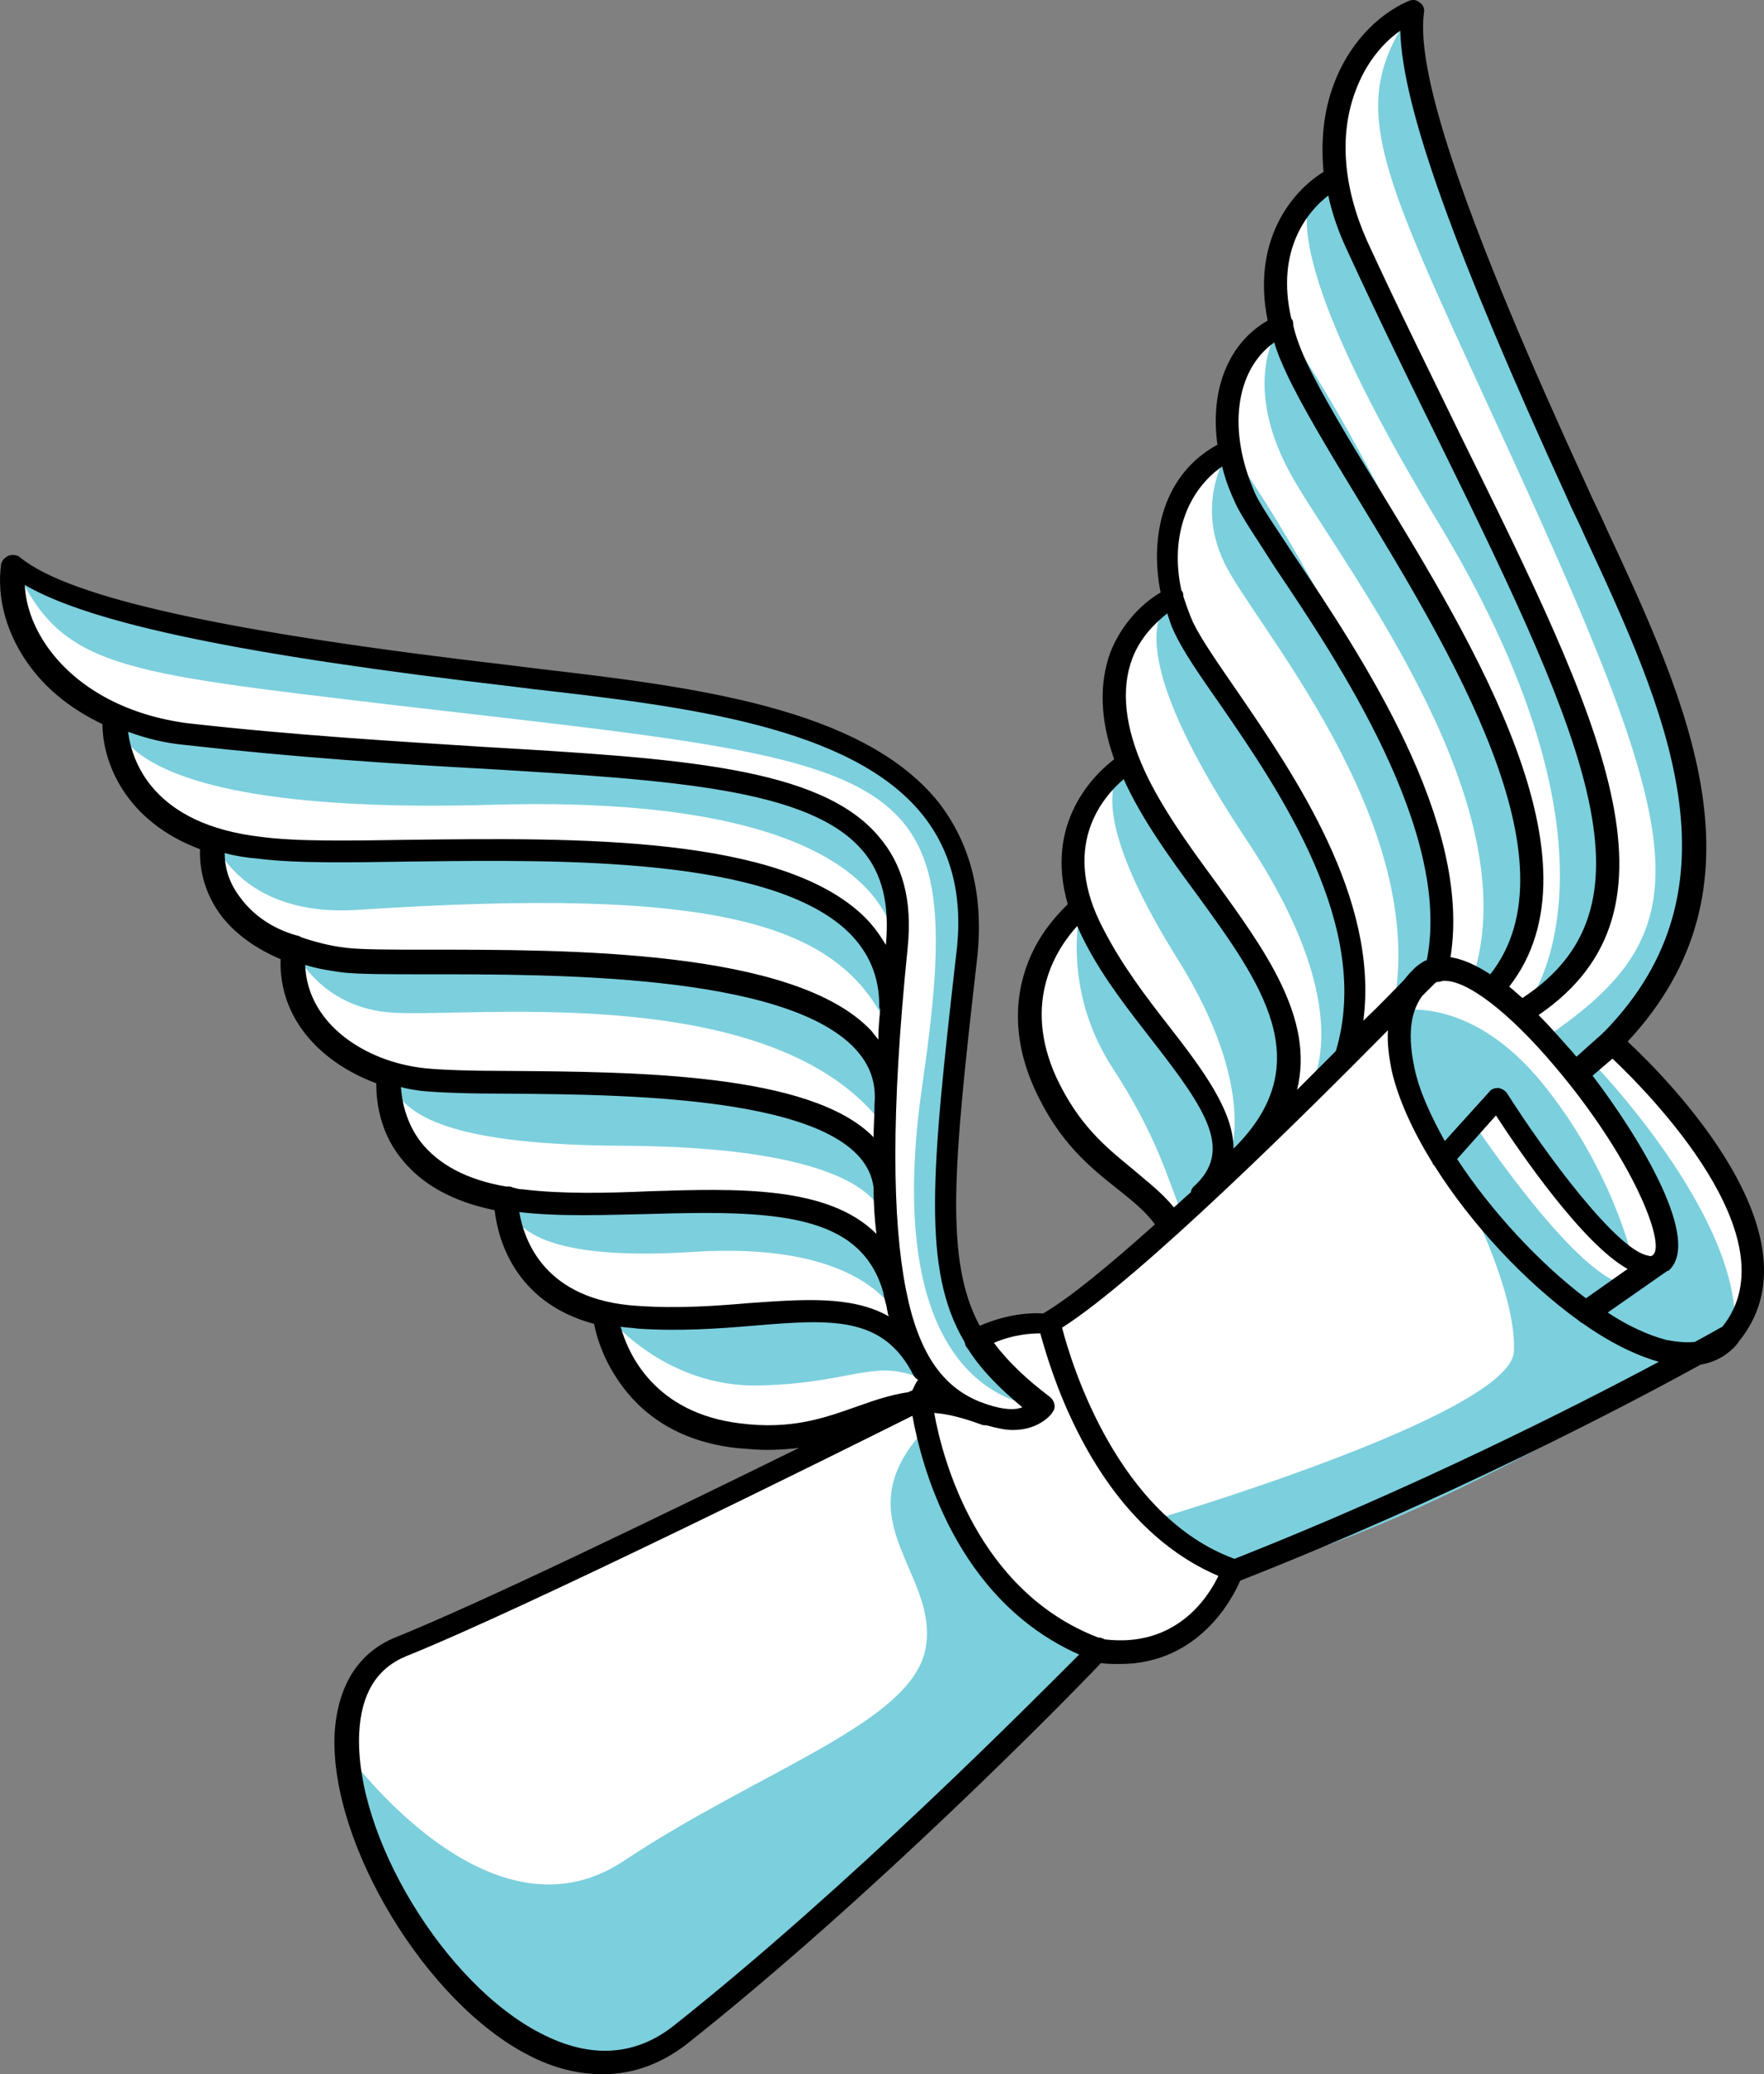 <?xml version="1.0" encoding="UTF-8" standalone="no"?>
<!-- Generator: Adobe Illustrator 21.0.0, SVG Export Plug-In . SVG Version: 6.00 Build 0)  -->

<svg
   xmlns:dc="http://purl.org/dc/elements/1.1/"
   xmlns:cc="http://creativecommons.org/ns#"
   xmlns:rdf="http://www.w3.org/1999/02/22-rdf-syntax-ns#"
   xmlns:svg="http://www.w3.org/2000/svg"
   xmlns="http://www.w3.org/2000/svg"
   xmlns:sodipodi="http://sodipodi.sourceforge.net/DTD/sodipodi-0.dtd"
   xmlns:inkscape="http://www.inkscape.org/namespaces/inkscape"
   version="1.1"
   id="Layer_1"
   x="0px"
   y="0px"
   viewBox="0 0 186.214 218.939"
   xml:space="preserve"
   sodipodi:docname="scroll-big-split.svg"
   width="186.214"
   height="218.939"
   inkscape:version="0.92.4 (33fec40, 2019-01-16)"><rect x="0" y="0" width="186.214" height="218.939" fill="#808080" stroke="none"/><defs
   id="defs960" /><sodipodi:namedview
   pagecolor="#ffffff"
   bordercolor="#666666"
   borderopacity="1"
   objecttolerance="10"
   gridtolerance="10"
   guidetolerance="10"
   inkscape:pageopacity="0"
   inkscape:pageshadow="2"
   inkscape:window-width="3840"
   inkscape:window-height="2112"
   id="namedview958"
   showgrid="false"
   fit-margin-top="0"
   fit-margin-left="0"
   fit-margin-right="0"
   fit-margin-bottom="0"
   inkscape:zoom="3.0583333"
   inkscape:cx="193.75763"
   inkscape:cy="170.15524"
   inkscape:window-x="0"
   inkscape:window-y="48"
   inkscape:window-maximized="1"
   inkscape:current-layer="g955" />

<style
   type="text/css"
   id="style5">
	.st0{opacity:0.5;fill:#7CCFDD;enable-background:new    ;}
	.st1{opacity:0.56;fill:#FFFFFF;enable-background:new    ;}
	.st2{fill:#FFFFFF;}
	.st3{fill:#7CCFDD;}
</style>

<g
   id="g955"
   transform="translate(-132.182,-267.761)">
	
	
	
	
	
	
	
	
	
	
	<path
   class="st2"
   d="m 133.7,327.4 c 0,0 9,4.4 23.4,7.5 31,6.6 80.9,0.6 77.1,33.9 -1.5,13 -4.8,33.9 0.9,40.2 0,0 3.2,-1.2 7.6,-1.7 l 13.4,-10.8 c -10.5,-9.6 -22.3,-18.5 -9.9,-33.2 0,0 -4.9,-8.7 4.9,-15.2 0,0 -5.1,-11.5 4.8,-17.4 0,0 -3.8,-10.9 6,-15.5 0,0 -2.9,-8.6 5.4,-13.3 0,0 -4,-9.9 5.7,-15.6 0,0 -2.7,-11.5 8.1,-17.4 0,0 0,14.4 16,47.9 16,33.5 18.1,46.8 5,60.9 0,0 24.6,22.1 11.9,31.7 -12.8,9.6 -51.7,24.2 -51.7,24.2 0,0 -1.5,8.9 -14.7,8.6 0,0 -31.7,33.9 -47.9,42.6 -8,4.1 -23.3,-11.7 -25.6,-16.3 -2.4,-4.7 -10.6,-21.4 -0.3,-26.7 10.3,-5.3 44.6,-21 44.6,-21 0,0 -21.9,-0.9 -22.3,-14.4 0,0 -9.8,-1.6 -10.4,-11.3 0,0 -13.1,-2.9 -12.6,-13.8 0,0 -10.8,-4.1 -10.1,-12.6 0,0 -8.7,-3.2 -8.1,-11.8 0,0 -11.3,-3.7 -10,-13.5 0,0.1 -11.6,-2.5 -11.2,-16 z"
   id="path835"
   inkscape:connector-curvature="0"
   style="fill:#ffffff" />
	
	
	
	
	
	
	
	
	
	
	
	
	
	
	
	
	<path
   class="st3"
   d="m 133.7,327.4 c 0,0 7.5,6.3 41.4,10.3 33.9,4 62.2,5.5 59.3,30.5 -2.9,25 -5.3,38.9 7.8,48 0,0 -17.5,0.1 -12.7,-33.6 5.1,-35 -0.7,-34 -55.6,-40.4 -29.4,-3.5 -35.3,-3.9 -40.2,-14.8 z"
   id="path869"
   inkscape:connector-curvature="0"
   style="fill:#7ccfdd" />
	<path
   class="st3"
   d="m 144.3,342.3 c 0,0 8.9,3.8 40.1,5.5 32.6,1.8 44,6 42.4,22.3 0,0 4.1,-18.7 -42.5,-17.4 -43.8,1.3 -40,-10.4 -40,-10.4 z"
   id="path871"
   inkscape:connector-curvature="0"
   style="fill:#7ccfdd" />
	<path
   class="st3"
   d="m 154.7,356.4 c 0,0 2.8,8.2 15.2,7.4 38.1,-2.5 50.9,1.4 56,12.4 0,0 4.3,-19 -30.2,-18.4 -33.2,0.7 -41,-1.4 -41,-1.4 z"
   id="path873"
   inkscape:connector-curvature="0"
   style="fill:#7ccfdd" />
	<path
   class="st3"
   d="m 163.2,367.9 c 0,0 2.4,5.9 9.8,6.7 7.4,0.8 40,-3.7 52.1,11.5 0,0 6.7,-15.1 -28.9,-16.2 -22.2,-0.6 -33,-2 -33,-2 z"
   id="path875"
   inkscape:connector-curvature="0"
   style="fill:#7ccfdd" />
	<path
   class="st3"
   d="m 173.3,381.1 c 0,0 12.5,1.4 25.5,1.5 19.9,0.2 26.3,3.6 26.6,13.8 0,0 0.1,-7.6 -27.6,-7.7 -16.4,-0.1 -23.8,-2.6 -24.5,-7.6 z"
   id="path877"
   inkscape:connector-curvature="0"
   style="fill:#7ccfdd" />
	<path
   class="st3"
   d="m 185.7,394.2 c 0,0 16.6,0.3 20.3,0.3 13.2,-0.2 18.6,2.5 21.1,12.6 0,0 -2.8,-8.4 -21.7,-7.2 -14.1,0.9 -19.3,-1.7 -19.7,-5.7 z"
   id="path879"
   inkscape:connector-curvature="0"
   style="fill:#7ccfdd" />
	<path
   class="st3"
   d="m 196.1,406.4 c 0,0 6,7.9 16.4,7.6 10.4,-0.3 12.2,-3.2 17.8,-0.3 -3.5,-11.3 -18.3,-5.7 -34.2,-7.3 z"
   id="path881"
   inkscape:connector-curvature="0"
   style="fill:#7ccfdd" />
	<g
   id="g897">
		<path
   class="st3"
   d="m 294,309.7 c -14.3,-31 -12.8,-40.7 -12.8,-40.7 -6.8,9.9 -3.7,15.9 8.6,42.7 20.7,44.9 22.8,53.9 5.5,65.6 0.7,0.8 2.4,2.9 3.2,3.7 1.1,-0.5 2.7,-2.4 3.7,-3.3 16.5,-16.1 6.1,-37.1 -8.2,-68 z"
   id="path883"
   inkscape:connector-curvature="0"
   style="fill:#7ccfdd" />
		<path
   class="st3"
   d="m 292.8,374.7 c 14.8,-7.2 10.3,-23.2 -3.4,-51.2 -13.7,-28.1 -16.2,-37.1 -16.2,-37.1 0,0 -11.8,-0.9 10.8,36.5 22.3,36.9 8.8,51.8 8.8,51.8 z"
   id="path885"
   inkscape:connector-curvature="0"
   style="fill:#7ccfdd" />
		<path
   class="st3"
   d="m 290.1,372.3 c 3,-1.9 8.5,-9.3 -1.6,-31.1 C 274,309.8 267.4,302 267.4,302 c 0,0 -4.8,6.1 1.6,16.8 6.1,10.2 24.4,34.1 18.7,52 0.7,0.3 1.4,0.7 2.1,1.3 0.1,0 0.2,0.1 0.3,0.2 z"
   id="path887"
   inkscape:connector-curvature="0"
   style="fill:#7ccfdd" />
		<path
   class="st3"
   d="M 278.7,345 C 269.6,325.2 262,315.2 262,315.2 c 0,0 -3.8,5.2 -0.6,11.9 2.9,6.3 22,27.5 17.8,47.4 l 4.5,-4.4 c 0.8,-5.8 0.6,-13 -5,-25.1 z"
   id="path889"
   inkscape:connector-curvature="0"
   style="fill:#7ccfdd" />
		<path
   class="st3"
   d="M 269.2,352.8 C 262.8,341.4 256,330.7 256,330.7 c -3.9,3.3 -1.2,12.2 7.7,25.6 12.4,18.6 6.7,26.5 6.4,26.9 l 2.8,-2.7 c 4.4,-6.4 1.8,-17.9 -3.7,-27.7 z"
   id="path891"
   inkscape:connector-curvature="0"
   style="fill:#7ccfdd" />
		<path
   class="st3"
   d="m 261.9,390.2 c 12.4,-11 2.1,-21.1 0.6,-24.5 -1.5,-3.4 -11.2,-17.6 -11.2,-17.6 -3.1,2.4 -2.3,8.9 5.2,20.9 8.7,13.9 5.4,21.2 5.4,21.2 z"
   id="path893"
   inkscape:connector-curvature="0"
   style="fill:#7ccfdd" />
		<path
   class="st3"
   d="m 246.3,363.4 c 0,0 -2.3,8.5 3.4,17.2 4.5,6.9 5.8,11.6 7.2,15.2 l 4.5,-4.1 c 0.4,-7.2 -4.6,-11.8 -15.1,-28.3 z"
   id="path895"
   inkscape:connector-curvature="0"
   style="fill:#7ccfdd" />
	</g>
	<path
   class="st3"
   d="m 168.1,451.9 c 0,0 15.3,22 29.9,12.3 14.6,-9.7 30.5,-14.6 31.9,-22.5 1.4,-7.9 -8.6,-13.4 -0.5,-22.6 8.1,-9.3 0,0 0,0 0,0 5.8,20 18.3,23.1 0,0 -37.8,41.9 -51,42.8 -13.2,0.9 -27.4,-18.6 -28.6,-33.1 z"
   id="path899"
   inkscape:connector-curvature="0"
   style="fill:#7ccfdd" />
	<path
   class="st3"
   d="m 253.9,428.2 c 0,0 37.8,-11.1 38.1,-17.8 0.3,-6.7 -5.8,-17.9 -5.8,-17.9 0,0 14,18.7 25.7,18.2 0,0 -31.4,19.8 -49.5,22.9 0,0 -6,-2.5 -8.5,-5.4 z"
   id="path901"
   inkscape:connector-curvature="0"
   style="fill:#7ccfdd" />
	<path
   class="st3"
   d="m 287.8,386.4 c 0,0 10.5,15.8 15.8,16.9 l -3.6,2.8 c 0,0 -11.5,-7.6 -15.4,-16.1 z"
   id="path903"
   inkscape:connector-curvature="0"
   style="fill:#7ccfdd" />
	<path
   class="st3"
   d="m 280.3,374.4 c 0,0 7.3,-1.4 14.7,7.7 7.4,9.1 9.5,18.5 9.5,18.5 0,0 -12.7,-11.6 -14.2,-17 l -5.8,6.3 c 0,0.1 -5,-5.6 -4.2,-15.5 z"
   id="path905"
   inkscape:connector-curvature="0"
   style="fill:#7ccfdd" />
	<path
   class="st3"
   d="m 300.2,379.8 c 0,0 15.9,16.3 15.1,28.4 0,0 -6.8,5.8 -15.4,-2 l 8.3,-5.3 c 0,0 -1.2,-11.1 -9.6,-19.8 z"
   id="path907"
   inkscape:connector-curvature="0"
   style="fill:#7ccfdd" />
	
	
	
	
	
	
	
	
	
	
	
	
	
	
	
	
	
	
	
	<g
   id="g953">
		
		<path
   d="m 304,377.7 c 15.3,-16.4 6.4,-35.6 -2.3,-54.3 -0.6,-1.4 -1.3,-2.7 -1.9,-4.1 -12.7,-27.6 -18.2,-43.6 -17.3,-50.2 0.1,-0.4 -0.1,-0.9 -0.5,-1.1 -0.3,-0.3 -0.8,-0.3 -1.2,-0.1 -3.4,1.5 -6.3,4.7 -7.8,8.7 -1.1,2.9 -1.4,6 -1.1,9.3 -3.4,2.1 -7.6,7.3 -5.9,15.7 -4.2,2.4 -6.1,7.4 -5.3,13.1 -5.7,3.1 -7.2,9.6 -6,15.6 -1.4,0.8 -3.9,2.8 -5.3,6.3 -1.2,3.3 -1.1,7.1 0.4,11.3 -2.1,1.6 -7.4,6.7 -4.9,15.3 -0.8,0.8 -2.4,2.4 -3.6,4.8 -1.6,3.2 -2.8,8.3 0.1,14.7 2.6,5.7 5.9,8.3 8.8,10.6 1.5,1.2 2.9,2.3 3.9,3.7 -4.7,4.2 -8.9,7.7 -11.8,9.4 -1.1,-0.1 -3.7,0 -6.7,1.3 -3.7,-6.9 -2.8,-16.7 -0.3,-38.5 0.8,-6.7 -0.6,-12.3 -4,-16.7 -8.1,-10.2 -26.5,-12.3 -42.7,-14.2 l -2.4,-0.3 c -30.1,-3.5 -46.6,-7.1 -51.9,-11.4 -0.3,-0.3 -0.8,-0.3 -1.2,-0.2 -0.4,0.2 -0.7,0.5 -0.8,0.9 -0.5,3.6 0.6,7.6 3.2,11 1.9,2.5 4.4,4.4 7.5,5.9 0,3.9 2.3,10.2 10.3,13.2 -0.1,2.5 0.7,5 2.3,7.1 1.5,1.9 3.6,3.4 6.2,4.5 -0.2,6.4 4.4,11 10.1,13.1 0,1.5 0.2,4.9 2.6,7.9 2.2,2.8 5.5,4.6 9.9,5.5 0.3,2.7 1.9,9.7 10.5,12 0.2,1.1 0.8,3.3 2.3,5.6 1.9,3 5.6,6.7 12.7,7.5 1.2,0.1 2.2,0.2 3.3,0.2 1.2,0 2.3,-0.1 3.3,-0.2 -13.2,6.5 -33.4,16.3 -42.6,20 -3.9,1.6 -6.1,5.1 -6.4,10.2 -0.5,11.6 9.7,28.4 20.5,33.9 2.7,1.4 5.3,2 7.8,2 3.2,0 6.2,-1.1 8.9,-3.2 19.7,-15.6 40.3,-36.6 43.7,-40.2 0.7,0.1 1.3,0.1 2,0.1 8.3,0 11.9,-6.9 12.7,-8.8 21.9,-8.6 41,-18.6 48.6,-22.8 1.8,-0.3 3,-1.2 3.8,-2.1 0,0 0,-0.1 0.1,-0.1 0,-0.1 0.1,-0.1 0.1,-0.2 9.1,-11 -7.4,-27.7 -11.7,-31.7 z m 10,30.1 c -0.4,0.2 -1.4,0.8 -2.9,1.6 -0.9,0.1 -1.9,0 -3,-0.2 -1.9,-0.5 -4.1,-1.5 -6.2,-2.9 l 6.3,-4.4 c 0,0 0,0 0,0 0,0 0,0 0.1,0 3.6,-3.1 -2.9,-13.9 -8,-20.6 0.7,-0.6 1.4,-1.2 2.1,-1.8 3.7,3.5 19.1,19 11.6,28.3 z m -28,-17.7 4.1,-4.6 c 2.6,4 9.2,13.6 13.9,16.2 l -4.4,3.1 c -4.9,-3.7 -10,-9.2 -13.6,-14.7 z m -3.7,-17.2 c 0.8,-0.8 1.3,-1.3 1.4,-1.4 0,0 0,0 0,0 0.1,0 0.1,-0.1 0.2,-0.1 0,0 0,0 0.1,0 0.2,0 0.4,-0.1 0.5,-0.1 2.4,-0.2 6.9,3.2 11.8,9 8.3,9.8 11.7,18.7 10.4,19.9 l -0.1,0.1 c -0.1,0 -0.2,0.1 -0.4,0 -3.3,-0.5 -10.9,-10.8 -14.9,-17.1 -0.2,-0.3 -0.5,-0.5 -0.9,-0.6 0,0 -0.1,0 -0.1,0 -0.3,0 -0.7,0.1 -0.9,0.4 l -4.7,5.2 c -1.5,-2.7 -2.7,-5.3 -3.2,-7.7 -0.7,-3.3 -0.5,-5.8 0.8,-7.6 z m -7,-95.6 c 1,-2.7 2.7,-4.9 4.7,-6.3 0.2,8.1 5.8,23.5 17.6,49.3 0.6,1.4 1.3,2.7 1.9,4.1 8.4,18.1 17.1,36.9 2,52.3 0,0 -0.1,0 -0.1,0.1 l -2.8,2.5 c -0.2,-0.2 -0.4,-0.5 -0.6,-0.7 -1,-1.1 -2.1,-2.4 -3.4,-3.7 16.4,-11.2 6.6,-31.1 -8.1,-60.9 -3.2,-6.6 -6.6,-13.4 -10,-20.8 -2.5,-5.6 -3,-11.2 -1.2,-15.9 z m -2.9,11.1 c 0.4,1.9 1.1,3.9 2,5.8 3.4,7.4 6.8,14.3 10,20.8 15.5,31.5 23,48.6 8.5,58.1 -0.5,-0.4 -0.9,-0.8 -1.4,-1.2 10.3,-13.2 -3.7,-36.1 -14,-53 -3.1,-5 -5.7,-9.4 -7.3,-12.7 -0.7,-1.5 -1.2,-2.8 -1.5,-4.1 0,-0.2 0,-0.4 -0.1,-0.6 0,0 -0.1,-0.1 -0.1,-0.1 -1.7,-7.3 1.8,-11.4 3.9,-13 z m -5.7,15.5 c 0.3,1.1 0.8,2.2 1.3,3.3 1.6,3.4 4.3,7.9 7.4,13 9.9,16.3 23.5,38.5 14.1,50.4 -1.4,-0.9 -2.8,-1.6 -4.2,-1.8 2.3,-14.3 -9.4,-31.8 -16.5,-42.4 -1.9,-2.9 -3.5,-5.2 -4.1,-6.5 -3,-6.7 -2.1,-13.1 2,-16 z m -5.5,13.1 c 0.3,1.3 0.8,2.6 1.4,3.9 0.7,1.5 2.3,3.8 4.2,6.8 6.6,9.8 18.7,27.9 16,41.4 -0.3,0.1 -0.6,0.3 -1,0.6 -0.6,0.5 -1,1 -1.5,1.6 -1,1 -2.4,2.5 -4.2,4.2 1.7,-12.9 -7.3,-26 -13.4,-34.9 -2,-2.9 -3.8,-5.5 -4.6,-7.2 -0.4,-0.9 -0.7,-1.8 -1,-2.7 0,-0.2 0,-0.3 -0.1,-0.5 0,0 0,0 -0.1,-0.1 -1.3,-5.9 0.8,-10.7 4.3,-13.1 z m -9.5,20.3 c 0.9,-2.4 2.6,-3.9 3.7,-4.8 0.2,0.6 0.4,1.3 0.7,1.9 0.9,2 2.7,4.6 4.8,7.6 6.5,9.4 16.2,23.7 12.3,36.7 -1.3,1.3 -2.6,2.6 -4.1,4.1 1.9,-7.6 -3.5,-14.9 -8.7,-22.1 -2.8,-3.8 -5.6,-7.7 -7.4,-11.6 -2.1,-4.6 -2.5,-8.6 -1.3,-11.8 z m -0.9,12.7 c 1.9,4.2 4.8,8.2 7.6,12 7,9.6 13.1,18 4,27 0,-4 -3.3,-8.4 -6.8,-12.9 -2.5,-3.2 -5,-6.5 -6.9,-10.2 -4.7,-8.8 -0.1,-14 2.1,-15.9 z m 1,41.2 c -2.8,-2.3 -5.7,-4.6 -8.1,-9.7 -3.7,-8.1 0.1,-13.7 2.2,-16 0.2,0.5 0.5,1.1 0.8,1.7 2,3.9 4.8,7.4 7.2,10.5 5.6,7.2 8.5,11.5 4.3,15.3 -0.2,0.2 -0.3,0.4 -0.3,0.6 -0.6,0.5 -1.2,1.1 -1.8,1.6 -1.3,-1.6 -2.8,-2.7 -4.3,-4 z m 26.9,-14.7 c -0.1,1.3 0.1,2.8 0.4,4.3 0.7,3 2.2,6.3 4.3,9.7 0,0.1 0.1,0.2 0.2,0.3 3.9,6.2 9.6,12.3 15.3,16.4 0.1,0.1 0.2,0.2 0.3,0.2 2.8,2 5.6,3.4 8.1,4.1 -9,4.8 -25.8,13.3 -44.8,20.8 -12.3,-4.5 -17.2,-20.5 -18.2,-24.4 8.3,-5.3 25.8,-22.7 34.4,-31.4 z M 137.6,336.6 c -1.7,-2.2 -2.7,-4.7 -2.8,-7.1 7,4.1 23.1,7.4 51.3,10.7 l 2.4,0.3 c 15.8,1.8 33.6,3.9 41.1,13.3 3.1,3.9 4.3,8.8 3.5,14.9 -2.6,22.8 -3.6,33.1 0.9,40.7 0,0.1 0.1,0.2 0.1,0.4 0.1,0.1 0.2,0.3 0.3,0.4 1.4,2.2 3.3,4.1 5.7,6.1 -0.7,0.3 -1.9,0.3 -3.7,-0.3 -3.7,-1.2 -6.7,-4 -8.3,-10.8 -0.1,-0.5 -0.2,-0.9 -0.3,-1.4 -1.4,-7.2 -1.6,-18.4 0.2,-36 0.5,-5 -0.5,-8.8 -3.1,-11.8 -6.2,-7.3 -21.1,-8.2 -41.6,-9.4 -9.3,-0.6 -19.8,-1.2 -31.3,-2.5 -6.2,-0.8 -11.3,-3.5 -14.4,-7.5 z m 8.1,8.4 c 1.9,0.7 3.9,1.2 6.1,1.4 11.5,1.3 22.1,2 31.4,2.5 20,1.2 34.4,2.1 40,8.6 2.1,2.4 2.9,5.7 2.5,10 -0.6,-1 -1.3,-2 -2.2,-2.9 -8.8,-8.7 -30.5,-8.4 -47.9,-8.2 -6.5,0.1 -12.1,0.2 -15.8,-0.3 -11.5,-1.3 -13.7,-8 -14.1,-11.1 z m 12,17.7 c -1.2,-1.5 -1.8,-3.1 -1.8,-4.9 1.1,0.3 2.3,0.5 3.6,0.6 3.9,0.5 9.5,0.4 16.1,0.3 16.1,-0.2 38,-0.5 46.2,7.5 2.1,2.1 3.2,4.6 3.2,7.7 0,0.2 0,0.3 0.1,0.4 -0.1,1.1 -0.2,2.1 -0.2,3.2 -0.2,-0.3 -0.5,-0.6 -0.7,-0.9 -8.1,-8.7 -32.4,-8.6 -46.9,-8.6 -3.9,0 -7,0 -8.6,-0.2 -1.7,-0.2 -3.2,-0.6 -4.7,-1.1 -0.2,-0.1 -0.3,-0.2 -0.5,-0.2 0,0 0,0 0,0 -2.5,-0.7 -4.5,-2.1 -5.8,-3.8 z m 6.7,6.9 c 1.2,0.4 2.5,0.6 3.9,0.8 1.7,0.2 4.9,0.2 8.9,0.2 13.2,0 37.7,-0.1 45.2,7.8 1.6,1.7 2.3,3.6 2.1,5.9 0,1.2 -0.1,2.4 -0.1,3.5 -6.6,-6.8 -25.3,-6.9 -38.5,-7 -3.8,0 -7.2,-0.1 -9,-0.3 -6.2,-0.7 -12.3,-4.7 -12.5,-10.9 z m 12.2,18.7 c -1.6,-2.1 -2,-4.4 -2.1,-5.8 0.7,0.2 1.4,0.3 2.1,0.4 2,0.2 5.2,0.3 9.3,0.3 13.1,0.1 37.3,0.3 38.5,9.9 0,1.7 0.1,3.3 0.3,4.9 -5.1,-5.1 -14.7,-4.8 -24,-4.5 -4.5,0.2 -9.2,0.3 -13.3,-0.2 -0.4,0 -0.7,-0.1 -1.1,-0.2 -0.2,-0.1 -0.3,-0.1 -0.5,-0.1 0,0 0,0 0,0 -0.1,0 -0.1,0 -0.2,0 -4.1,-0.7 -7.1,-2.3 -9,-4.7 z m 10.4,7.4 c 0,0 0,0 0,0 4.3,0.5 9.1,0.3 13.7,0.2 13.2,-0.4 22.3,-0.1 24.7,8.2 0.1,0.6 0.3,1.2 0.4,1.7 0,0.2 0.1,0.4 0.1,0.6 0,0.1 0.1,0.2 0.1,0.3 -3.9,-2.2 -9,-1.8 -14.7,-1.4 -3.5,0.3 -7.5,0.6 -11.8,0.3 -9.9,-0.6 -12,-7 -12.5,-9.9 z m 35.7,20.5 c -3.4,1.2 -6.9,2.5 -12.4,1.8 -9,-1.1 -11.8,-7.3 -12.6,-10.2 0.6,0.1 1.2,0.1 1.8,0.2 4.4,0.3 8.5,0 12.1,-0.3 8.3,-0.7 13.8,-1.1 17,5.2 0.1,0.2 0.3,0.4 0.5,0.5 -0.3,0.4 -0.4,0.7 -0.6,1.1 -0.1,0.1 -0.3,0.1 -0.4,0.2 -2,0.3 -3.7,0.9 -5.4,1.5 z m -19.3,65.3 c -4.1,3.3 -8.9,3.6 -14.1,0.9 -10.2,-5.2 -19.7,-20.9 -19.2,-31.7 0.2,-4.1 1.8,-6.8 4.9,-8.1 12.7,-5.1 45.9,-21.6 53.5,-25.4 0.9,5 4.5,19.4 17.6,25.2 -5.2,5.2 -24.3,24.5 -42.7,39.1 z m 45.4,-40.7 c -0.2,-0.1 -0.4,-0.2 -0.7,-0.2 -12.7,-4.9 -16.4,-18.7 -17.3,-23.7 1.4,0.1 3,0.5 4.9,1.2 0.2,0.1 0.4,0.1 0.6,0.1 1.1,0.3 2,0.5 2.8,0.5 2.9,0 4.2,-1.8 4.2,-1.9 0.4,-0.5 0.2,-1.2 -0.3,-1.6 -2.5,-1.9 -4.4,-3.7 -5.9,-5.7 2.1,-0.9 4,-1 4.9,-1 0.5,1.8 1.7,6 4,10.5 3.8,7.5 8.9,12.6 14.8,15.1 -1.1,2.3 -4.5,7.6 -12,6.7 z"
   id="path949"
   inkscape:connector-curvature="0" />
		
	</g>
</g>
</svg>